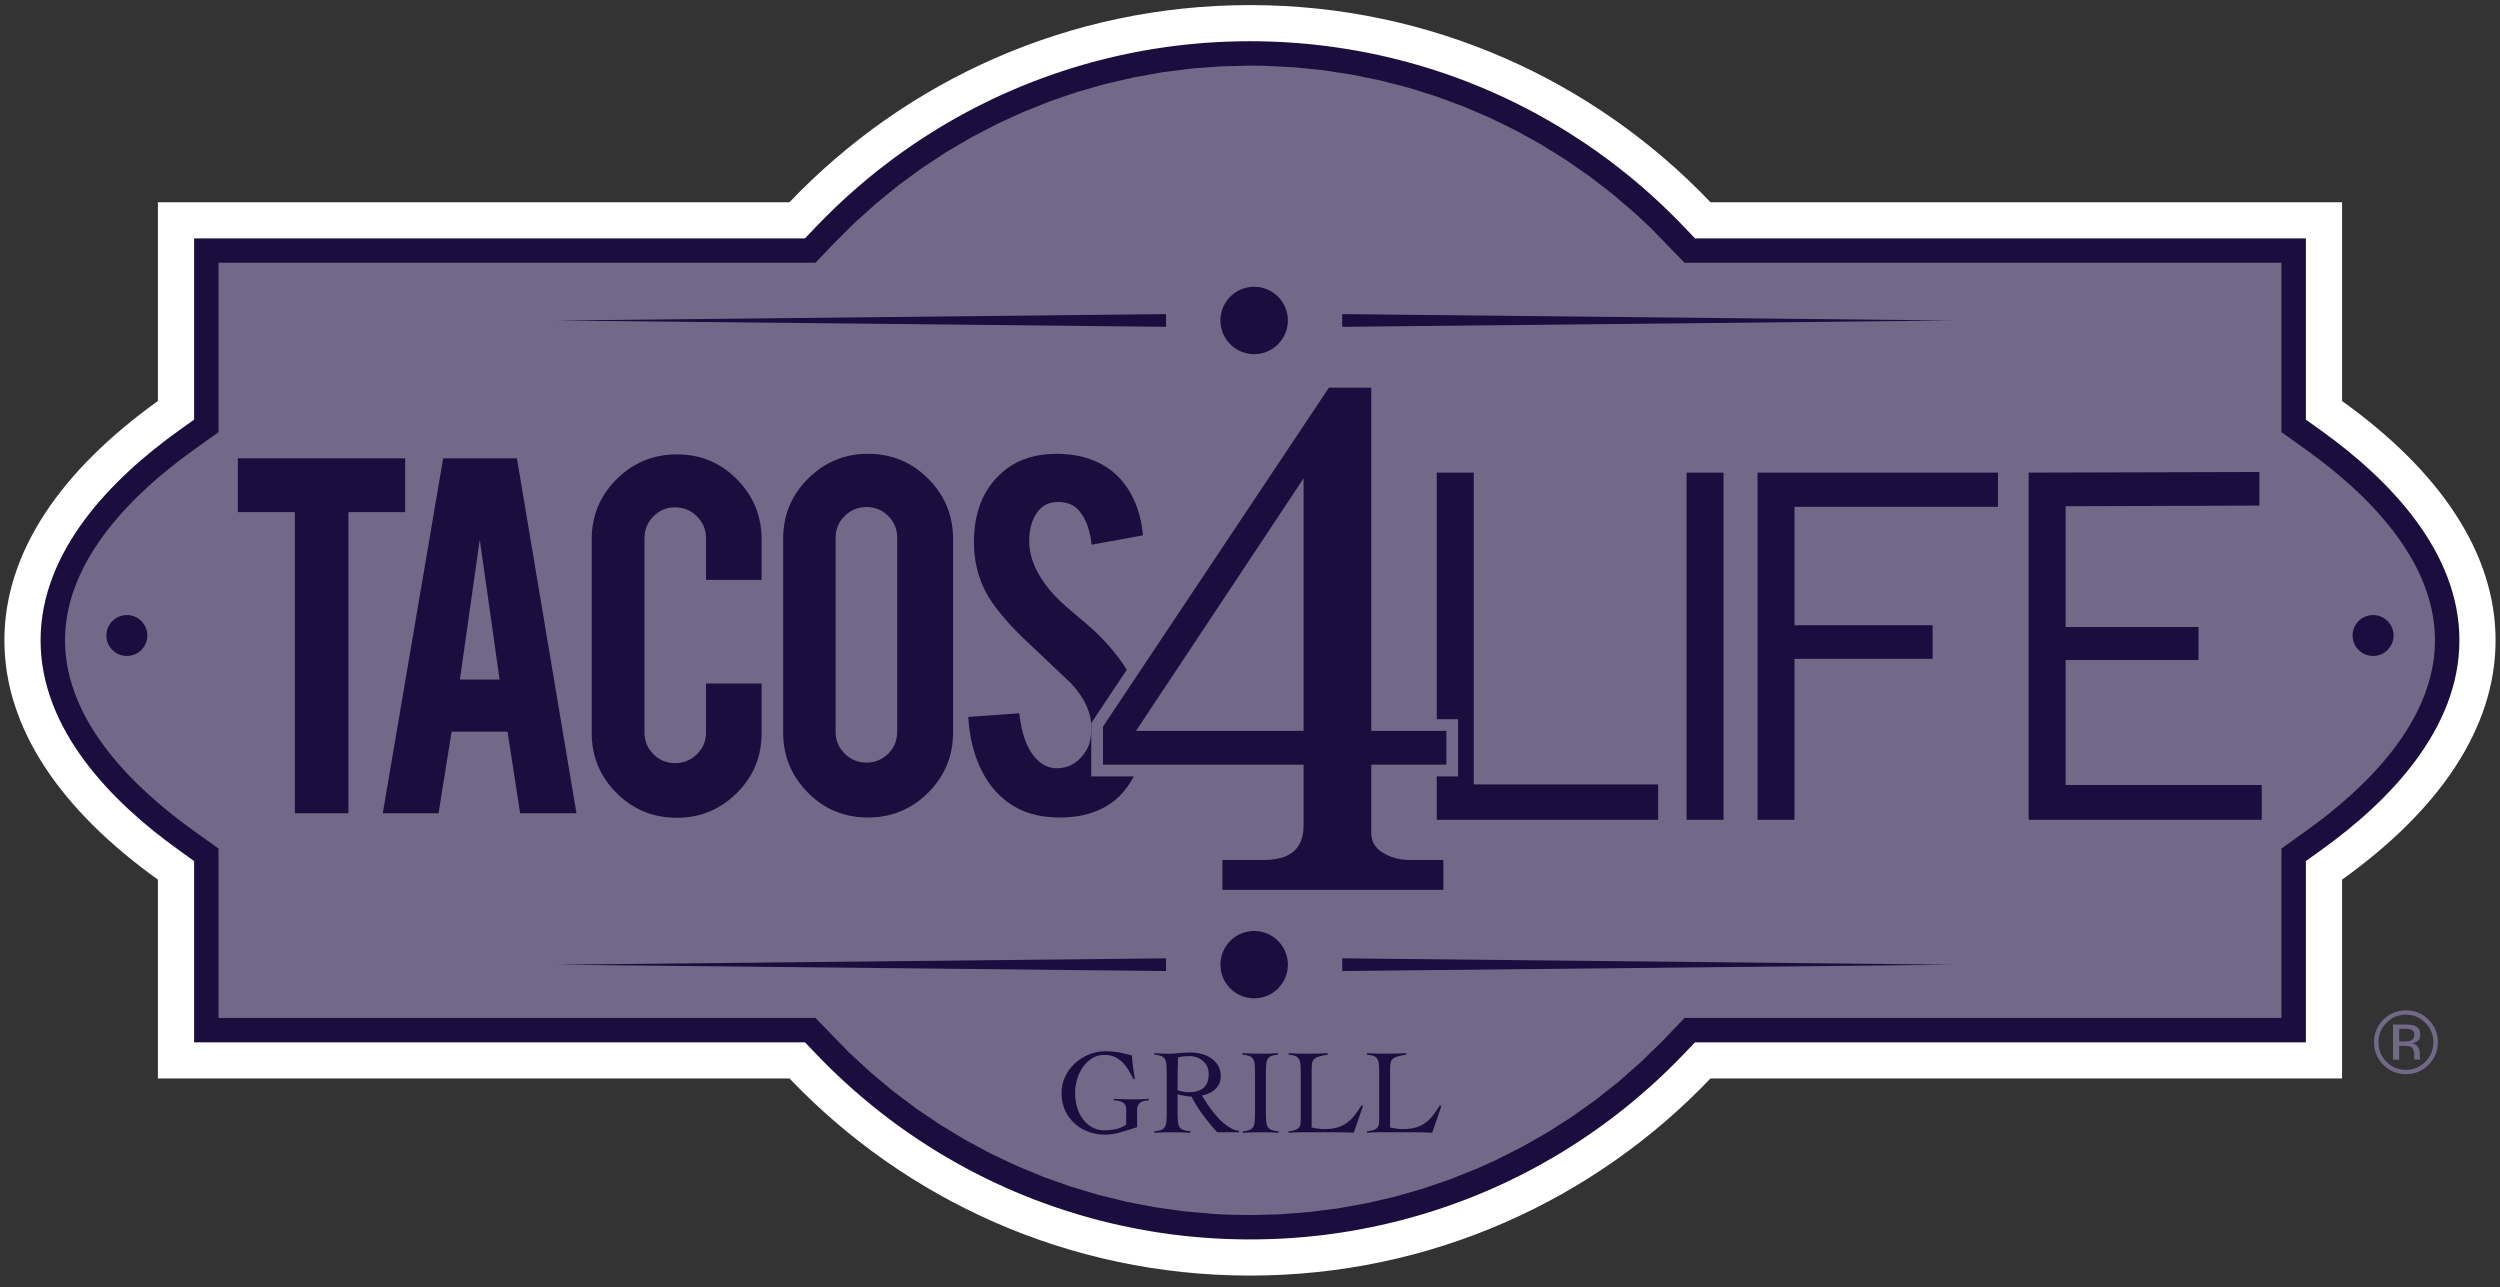 <svg width="169" height="87" viewBox="0 0 169 87" fill="none" xmlns="http://www.w3.org/2000/svg">
<rect x="0" y="0" width="169" height="87" fill="#333333" stroke="none"/>
<path d="M157.319 28.51L156.6 27.996V15.392H114.891L114.011 14.474L112.879 13.359L112.105 12.645L110.917 11.615L110.103 10.955L108.855 10.005L107.586 9.112L106.268 8.258L104.93 7.462L103.563 6.716L102.173 6.025L100.756 5.387L99.798 4.991L98.345 4.443L96.881 3.954L95.374 3.513L93.864 3.134L92.332 2.808L90.791 2.542L89.235 2.334L87.665 2.184L86.083 2.095L84.495 2.065L83.433 2.079L81.85 2.148L80.275 2.278L78.715 2.467L77.237 2.703L75.633 3.02L74.114 3.383L72.614 3.802L71.255 4.236L69.67 4.807L68.233 5.391L66.814 6.03L65.424 6.721L64.059 7.467L62.722 8.263L61.414 9.111L60.135 10.01L58.89 10.96L57.673 11.96L56.496 13.007L55.353 14.103L54.106 15.392H12.398V27.996L11.679 28.51C7.272 31.663 2.02 36.785 2.02 43.285C2.02 49.787 7.272 54.91 11.678 58.062L12.398 58.578V71.182H54.107L55.36 72.476L56.118 73.212L57.285 74.275L58.486 75.29L59.722 76.256L60.991 77.171L62.291 78.038L63.62 78.851L64.976 79.613L66.355 80.32L67.754 80.975L69.187 81.577L70.654 82.13L72.128 82.622L73.619 83.059L75.133 83.441L76.152 83.662L77.69 83.949L79.244 84.177L80.286 84.296L81.861 84.426L83.443 84.494L84.498 84.507L86.092 84.478L87.674 84.388L89.242 84.238L90.8 84.03L92.343 83.762L93.873 83.439L95.385 83.056L96.881 82.619L98.357 82.126L99.807 81.578L101.242 80.976L102.646 80.319L104.031 79.609L105.385 78.847L106.276 78.309L107.583 77.462L108.862 76.563L110.11 75.613L111.324 74.612L112.501 73.566L113.645 72.469L114.89 71.182H156.6V58.578L157.319 58.063C161.726 54.909 166.978 49.784 166.978 43.285C166.978 36.788 161.726 31.664 157.319 28.51Z" fill="#1C0D3F"/>
<path d="M82.996 82.109L84.512 82.137L86.508 82.087L88.491 81.935L90.448 81.685L92.381 81.338L94.296 80.894L96.176 80.355L98.015 79.725L99.835 79.001L101.172 78.399L102.914 77.516L104.611 76.55L106.258 75.496L107.862 74.353L109.41 73.127L110.894 71.822L112.323 70.433L113.876 68.811H154.227V57.36L155.937 56.136C159.891 53.305 164.605 48.779 164.605 43.285C164.605 37.795 159.891 33.268 155.937 30.437L154.227 29.214V17.763H113.873L111.605 15.425L110.513 14.404L109.01 13.118L107.45 11.916L105.836 10.797L104.173 9.763L102.465 8.818L100.709 7.959L98.917 7.192L97.086 6.516L95.217 5.931L93.321 5.441L91.399 5.046L89.447 4.748L87.48 4.549L85.489 4.448L84.49 4.436L82.488 4.487L80.51 4.639L78.552 4.888L76.619 5.235L74.704 5.68L72.824 6.217L70.975 6.849L69.163 7.572L67.394 8.384L65.658 9.289L63.974 10.278L62.331 11.357L60.747 12.518L59.215 13.764L57.741 15.092L56.328 16.501L55.124 17.763H14.772V29.213L13.062 30.437C9.108 33.267 4.395 37.794 4.395 43.285C4.395 48.78 9.108 53.306 13.062 56.136L14.772 57.36V68.811H55.123L57.398 71.153L58.857 72.497L60.378 73.767L61.946 74.944L63.572 76.041L65.248 77.052L66.973 77.98L68.715 78.806L70.539 79.56L72.38 80.212L74.255 80.774L76.153 81.24L78.091 81.612L80.039 81.884L82.022 82.06L82.996 82.109Z" fill="#726988"/>
<path fill-rule="evenodd" clip-rule="evenodd" d="M13.121 70.46H54.416L55.139 71.216L55.502 71.59L55.868 71.961L56.238 72.325L56.613 72.684L56.99 73.038L57.373 73.387L57.759 73.729L58.148 74.066L58.542 74.399L58.94 74.727L59.342 75.05L59.745 75.366L60.154 75.676L60.566 75.983L60.981 76.282L61.401 76.576L61.823 76.866L62.247 77.149L62.676 77.426L63.109 77.699L63.543 77.966L63.982 78.226L64.423 78.48L64.867 78.731L65.315 78.975L65.763 79.212L66.218 79.446L66.673 79.671L67.13 79.894L67.591 80.107H67.593L68.055 80.319H68.057L68.523 80.52L68.992 80.718L69.461 80.909H69.463L69.935 81.095L70.412 81.272L70.891 81.448L71.371 81.614H71.372L71.855 81.775L72.34 81.931L72.826 82.08L73.315 82.223H73.318L73.807 82.361L74.299 82.493L74.796 82.616L75.292 82.736L75.793 82.848L76.295 82.953L76.795 83.053L77.298 83.147H77.3L77.805 83.236L78.312 83.317L78.82 83.39L79.33 83.46L79.841 83.521L80.354 83.576L80.869 83.625L81.384 83.667L81.901 83.704L82.418 83.733L82.937 83.756H82.938L83.456 83.771L83.977 83.781L84.498 83.785L85.021 83.781L85.542 83.771L86.061 83.756L86.579 83.733H86.58L87.097 83.704L87.615 83.667L88.128 83.625L88.644 83.576L89.156 83.521L89.667 83.46H89.668L90.178 83.39L90.685 83.317L91.192 83.236L91.699 83.147H91.7L92.202 83.053L92.704 82.953L93.206 82.848L93.704 82.736L94.2 82.616H94.203L94.696 82.493L95.191 82.361L95.682 82.223L96.171 82.08L96.659 81.931L97.144 81.775L97.627 81.614L98.108 81.448L98.586 81.272L99.062 81.095L99.535 80.909L100.007 80.718L100.476 80.52L100.942 80.319L101.407 80.107L101.866 79.894L102.326 79.671L102.781 79.446L103.234 79.212L103.685 78.975L104.131 78.731L104.575 78.48L105.017 78.226L105.455 77.966L105.89 77.699L106.321 77.426L106.75 77.149L107.175 76.866L107.598 76.576L108.017 76.282L108.431 75.983L108.845 75.676L109.253 75.366L109.657 75.05L110.059 74.727L110.457 74.399L110.85 74.066L111.238 73.729L111.626 73.387L112.007 73.038L112.386 72.684L112.76 72.325L113.131 71.961L113.497 71.59L113.86 71.216L114.581 70.46H155.877V58.208L156.898 57.475C161.479 54.197 166.256 49.309 166.256 43.285C166.256 37.263 161.479 32.375 156.898 29.097L155.877 28.366V16.114H114.581L113.86 15.356L113.497 14.981L113.131 14.611L112.76 14.248L112.386 13.887L112.007 13.534L111.626 13.186L111.238 12.842L110.85 12.505L110.457 12.172L110.059 11.844L109.657 11.523L109.253 11.207L108.845 10.895L108.431 10.59L108.017 10.29L107.598 9.996L107.177 9.706H107.175L106.752 9.424H106.75L106.321 9.147L105.89 8.873L105.455 8.606L105.017 8.347L104.575 8.091L104.131 7.841L103.685 7.596L103.234 7.359L102.781 7.127L102.326 6.901L101.866 6.679L101.407 6.464L100.942 6.256L100.476 6.052L100.007 5.854L99.535 5.664L99.062 5.479L98.586 5.299L98.108 5.125L97.627 4.958L97.144 4.797L96.659 4.641H96.658L96.171 4.492H96.169L95.682 4.349L95.191 4.211L94.696 4.081L94.203 3.956H94.2L93.704 3.837L93.206 3.724L92.704 3.618L92.202 3.518L91.7 3.425H91.699L91.192 3.337L90.685 3.257L90.178 3.182L89.668 3.113H89.667L89.156 3.052L88.644 2.996L88.128 2.947L87.615 2.904L87.097 2.868L86.58 2.839H86.579L86.061 2.817L85.542 2.8L85.021 2.789L84.498 2.787L83.977 2.789L83.456 2.8L82.938 2.817H82.937L82.418 2.839L81.901 2.868L81.384 2.904L80.869 2.947L80.354 2.996L79.841 3.052L79.33 3.113L78.82 3.182L78.312 3.257L77.805 3.337L77.3 3.425H77.298L76.795 3.518L76.295 3.618L75.793 3.724L75.292 3.837L74.796 3.956L74.299 4.081L73.807 4.211L73.318 4.349H73.315L72.826 4.492L72.34 4.641L71.855 4.797L71.372 4.958H71.371L70.891 5.125L70.412 5.299L69.935 5.479L69.463 5.664H69.461L68.992 5.854L68.523 6.052L68.057 6.256H68.055L67.593 6.464H67.591L67.13 6.679L66.673 6.901L66.218 7.127L65.763 7.359L65.315 7.596L64.867 7.841L64.423 8.091L63.982 8.347L63.543 8.606L63.109 8.873L62.676 9.147L62.247 9.424L61.823 9.706L61.401 9.996L60.981 10.29L60.566 10.59L60.154 10.895L59.745 11.207L59.342 11.523L58.94 11.844L58.542 12.172L58.148 12.505L57.759 12.842L57.373 13.186L56.99 13.534L56.613 13.887L56.238 14.248L55.868 14.611L55.502 14.981L55.139 15.356L54.416 16.114H13.121V28.366L12.1 29.097C7.518 32.375 2.743 37.263 2.743 43.285C2.743 49.309 7.518 54.197 12.1 57.475L13.121 58.208V70.46ZM10.674 72.902H53.369C61.199 81.111 72.253 86.229 84.498 86.229C96.746 86.229 107.797 81.111 115.629 72.902H158.324V59.462C164.907 54.747 168.701 49.21 168.701 43.285C168.701 37.362 164.905 31.824 158.324 27.11V13.671H115.629C107.797 5.461 96.746 0.344 84.498 0.344C72.253 0.342 61.199 5.461 53.369 13.671H10.674V27.11C4.092 31.824 0.297 37.362 0.297 43.285C0.297 49.21 4.092 54.747 10.674 59.462V72.902Z" fill="white"/>
<path d="M90.734 21.233V22.093L131.937 21.666L90.734 21.233Z" fill="#1C0D3F"/>
<path d="M78.823 21.233V22.093L37.621 21.666L78.823 21.233Z" fill="#1C0D3F"/>
<path d="M87.061 21.663C87.061 22.921 86.04 23.941 84.78 23.941C83.521 23.941 82.5 22.921 82.5 21.663C82.5 20.405 83.521 19.385 84.78 19.385C86.04 19.385 87.061 20.405 87.061 21.663Z" fill="#1C0D3F"/>
<path d="M90.734 64.783V65.641L131.937 65.214L90.734 64.783Z" fill="#1C0D3F"/>
<path d="M78.823 64.783V65.641L37.621 65.214L78.823 64.783Z" fill="#1C0D3F"/>
<path d="M87.061 65.212C87.061 66.471 86.04 67.489 84.78 67.489C83.521 67.489 82.5 66.471 82.5 65.212C82.5 63.954 83.521 62.934 84.78 62.934C86.04 62.934 87.061 63.954 87.061 65.212Z" fill="#1C0D3F"/>
<path d="M97.125 55.419V31.949H99.624V53.027H112.091V55.419H97.125Z" fill="#1C0D3F"/>
<path d="M114.012 31.949H116.51V55.419H114.012V31.949Z" fill="#1C0D3F"/>
<path d="M118.809 55.419V31.949H135.063V34.261H121.308V42.267H130.644V44.539H121.308V55.419H118.809Z" fill="#1C0D3F"/>
<path d="M137.137 55.419V31.949L152.735 31.906V34.178L139.637 34.222V42.384H148.62V44.615H139.637V53.067H152.894V55.419H137.137Z" fill="#1C0D3F"/>
<path d="M19.932 34.62H16.078V30.983H27.39V34.62H23.555V54.977H19.932V34.62Z" fill="#1C0D3F"/>
<path d="M32.432 36.478L31.089 45.938H33.773L32.432 36.478ZM30.528 49.462L29.647 54.977H25.875L29.958 30.983H34.943L38.969 54.977H35.159L34.311 49.462H30.528Z" fill="#1C0D3F"/>
<path d="M60.649 36.345C60.649 35.77 60.447 35.282 60.044 34.88C59.642 34.477 59.153 34.277 58.578 34.277C58.002 34.277 57.511 34.477 57.102 34.88C56.693 35.282 56.488 35.77 56.488 36.345V49.482C56.488 50.056 56.693 50.544 57.102 50.946C57.511 51.348 58.002 51.55 58.578 51.55C59.153 51.55 59.642 51.348 60.044 50.946C60.447 50.544 60.649 50.056 60.649 49.482V36.345ZM58.674 30.677C60.272 30.677 61.63 31.239 62.748 32.361C63.866 33.485 64.426 34.838 64.426 36.421V49.519C64.426 51.115 63.863 52.472 62.739 53.589C61.613 54.706 60.259 55.264 58.674 55.264C57.076 55.264 55.721 54.703 54.61 53.579C53.497 52.456 52.941 51.102 52.941 49.519V36.421C52.941 34.826 53.503 33.468 54.629 32.352C55.753 31.235 57.102 30.677 58.674 30.677Z" fill="#1C0D3F"/>
<path d="M77.436 49.003C77.462 50.675 77.027 52.104 76.132 53.292C75.544 54.097 74.713 54.664 73.64 54.996C73.065 55.175 72.394 55.264 71.627 55.264C70.208 55.264 69.032 54.913 68.1 54.21C67.32 53.637 66.702 52.855 66.249 51.865C65.795 50.877 65.529 49.742 65.453 48.465L68.904 48.217C69.058 49.617 69.428 50.63 70.016 51.258C70.451 51.733 70.949 51.958 71.512 51.933C72.304 51.907 72.937 51.518 73.41 50.762C73.653 50.393 73.775 49.863 73.775 49.173C73.775 48.176 73.32 47.185 72.413 46.202C71.697 45.525 70.623 44.508 69.192 43.154C67.99 41.992 67.14 40.95 66.642 40.029C66.106 38.994 65.837 37.87 65.837 36.656C65.837 34.471 66.571 32.817 68.042 31.692C68.949 31.015 70.074 30.677 71.416 30.677C72.707 30.677 73.812 30.964 74.733 31.538C75.448 31.985 76.028 32.61 76.469 33.415C76.91 34.22 77.175 35.145 77.264 36.19L73.793 36.822C73.691 35.84 73.41 35.074 72.949 34.525C72.617 34.13 72.138 33.932 71.512 33.932C70.847 33.932 70.342 34.226 69.998 34.812C69.715 35.285 69.575 35.873 69.575 36.574C69.575 37.672 70.049 38.788 70.994 39.925C71.352 40.359 71.888 40.87 72.604 41.458C73.448 42.16 74.005 42.652 74.272 42.932C75.166 43.825 75.857 44.706 76.344 45.575C76.573 45.983 76.759 46.359 76.899 46.705C77.244 47.56 77.424 48.325 77.436 49.003Z" fill="#1C0D3F"/>
<path d="M45.753 55.283C44.154 55.283 42.796 54.725 41.678 53.608C40.56 52.491 40 51.141 40 49.558V36.46C40 34.864 40.563 33.507 41.687 32.39C42.812 31.273 44.167 30.715 45.753 30.715C47.35 30.715 48.705 31.276 49.817 32.399C50.929 33.523 51.485 34.876 51.485 36.46V39.199H47.727V36.383C47.727 35.808 47.523 35.317 47.114 34.908C46.705 34.5 46.212 34.296 45.637 34.296C45.062 34.296 44.573 34.5 44.171 34.908C43.768 35.317 43.567 35.808 43.567 36.383V49.519C43.567 50.094 43.768 50.582 44.171 50.985C44.573 51.386 45.062 51.587 45.637 51.587C46.212 51.587 46.705 51.386 47.114 50.985C47.523 50.582 47.727 50.094 47.727 49.519V46.207H51.485V49.558C51.485 51.153 50.923 52.506 49.798 53.618C48.673 54.729 47.324 55.283 45.753 55.283Z" fill="#1C0D3F"/>
<path d="M76.621 72.945C76.517 72.738 76.406 72.537 76.289 72.34C76.172 72.144 76.037 71.97 75.885 71.817C75.732 71.665 75.556 71.542 75.357 71.45C75.158 71.357 74.924 71.311 74.657 71.311C74.347 71.311 74.07 71.387 73.827 71.54C73.585 71.692 73.377 71.891 73.205 72.136C73.034 72.381 72.903 72.657 72.813 72.961C72.723 73.267 72.678 73.572 72.678 73.876C72.678 74.22 72.723 74.545 72.813 74.853C72.903 75.161 73.034 75.429 73.205 75.657C73.377 75.886 73.585 76.069 73.827 76.205C74.07 76.341 74.347 76.409 74.657 76.409C74.919 76.409 75.175 76.383 75.426 76.332C75.677 76.28 75.912 76.175 76.13 76.017V74.963C76.13 74.593 75.849 74.399 75.287 74.383V74.285C75.494 74.29 75.685 74.297 75.86 74.305C76.034 74.313 76.231 74.317 76.449 74.317C76.651 74.317 76.852 74.315 77.054 74.309C77.256 74.304 77.458 74.296 77.66 74.285V74.383C77.545 74.388 77.439 74.402 77.34 74.424C77.242 74.446 77.159 74.481 77.091 74.53C77.023 74.579 76.968 74.646 76.927 74.731C76.887 74.815 76.866 74.922 76.866 75.053V76.197C76.49 76.322 76.118 76.438 75.749 76.544C75.381 76.65 75.025 76.703 74.682 76.703C74.317 76.703 73.959 76.642 73.61 76.519C73.261 76.397 72.949 76.216 72.674 75.976C72.398 75.736 72.177 75.442 72.011 75.094C71.845 74.745 71.762 74.342 71.762 73.885C71.762 73.487 71.845 73.115 72.011 72.769C72.177 72.424 72.398 72.125 72.674 71.875C72.949 71.625 73.261 71.427 73.61 71.282C73.959 71.138 74.317 71.066 74.682 71.066C74.906 71.066 75.107 71.076 75.287 71.094C75.467 71.114 75.631 71.138 75.778 71.168C75.925 71.198 76.059 71.229 76.179 71.262C76.299 71.295 76.413 71.325 76.522 71.352C76.522 71.439 76.529 71.555 76.543 71.699C76.557 71.843 76.574 71.993 76.596 72.149C76.618 72.304 76.64 72.453 76.661 72.598C76.683 72.742 76.703 72.858 76.719 72.945H76.621Z" fill="#1C0D3F"/>
<path d="M79.606 73.697C79.851 73.79 80.105 73.836 80.366 73.836C80.792 73.836 81.122 73.738 81.356 73.542C81.591 73.346 81.708 73.027 81.708 72.586C81.708 72.406 81.674 72.244 81.606 72.1C81.537 71.956 81.443 71.83 81.324 71.724C81.204 71.618 81.066 71.536 80.91 71.479C80.755 71.422 80.593 71.393 80.424 71.393C80.287 71.393 80.154 71.399 80.023 71.41C79.892 71.42 79.764 71.445 79.638 71.483C79.627 71.745 79.619 72.009 79.614 72.275C79.608 72.543 79.606 72.831 79.606 73.141V73.697ZM83.753 76.54H82.281C81.937 76.165 81.619 75.779 81.328 75.384C81.036 74.989 80.775 74.571 80.546 74.13C80.492 74.13 80.422 74.125 80.338 74.114C80.253 74.103 80.166 74.091 80.076 74.077C79.986 74.064 79.899 74.047 79.814 74.028C79.73 74.009 79.66 73.991 79.606 73.975V75.25C79.606 75.478 79.612 75.668 79.626 75.817C79.64 75.968 79.675 76.088 79.733 76.181C79.79 76.274 79.876 76.342 79.99 76.385C80.105 76.429 80.263 76.459 80.465 76.475V76.573C80.257 76.562 80.05 76.554 79.843 76.549C79.635 76.543 79.428 76.54 79.221 76.54C79.019 76.54 78.82 76.543 78.624 76.549C78.428 76.554 78.232 76.562 78.035 76.573V76.475C78.232 76.459 78.384 76.429 78.493 76.385C78.602 76.342 78.685 76.274 78.743 76.181C78.8 76.088 78.835 75.968 78.849 75.817C78.863 75.668 78.87 75.478 78.87 75.25V72.521C78.87 72.292 78.863 72.103 78.849 71.953C78.835 71.803 78.8 71.682 78.743 71.589C78.685 71.497 78.602 71.429 78.493 71.385C78.384 71.341 78.232 71.311 78.035 71.295V71.197C78.21 71.208 78.384 71.216 78.559 71.222C78.733 71.227 78.908 71.23 79.082 71.23C79.158 71.23 79.254 71.226 79.368 71.217C79.483 71.209 79.604 71.2 79.733 71.189C79.861 71.178 79.99 71.168 80.121 71.16C80.252 71.152 80.369 71.148 80.473 71.148C80.707 71.148 80.947 71.178 81.193 71.238C81.438 71.298 81.659 71.393 81.855 71.524C82.052 71.655 82.212 71.821 82.338 72.022C82.463 72.224 82.526 72.463 82.526 72.742C82.526 72.932 82.492 73.101 82.424 73.248C82.355 73.395 82.264 73.523 82.15 73.632C82.035 73.741 81.9 73.831 81.745 73.902C81.589 73.972 81.427 74.024 81.258 74.057C81.335 74.188 81.424 74.335 81.528 74.498C81.632 74.662 81.748 74.828 81.876 74.997C82.004 75.165 82.14 75.333 82.285 75.499C82.429 75.665 82.582 75.815 82.743 75.948C82.904 76.082 83.069 76.193 83.238 76.283C83.406 76.373 83.578 76.426 83.753 76.442V76.54Z" fill="#1C0D3F"/>
<path d="M84.005 76.475C84.201 76.459 84.354 76.429 84.463 76.385C84.572 76.342 84.655 76.274 84.712 76.181C84.769 76.088 84.805 75.968 84.818 75.817C84.832 75.668 84.839 75.478 84.839 75.25V72.521C84.839 72.292 84.832 72.103 84.818 71.953C84.805 71.803 84.769 71.682 84.712 71.589C84.655 71.497 84.569 71.429 84.454 71.385C84.34 71.341 84.184 71.311 83.988 71.295V71.197C84.218 71.208 84.439 71.216 84.655 71.222C84.87 71.227 85.093 71.23 85.322 71.23C85.502 71.23 85.681 71.227 85.861 71.222C86.042 71.216 86.219 71.208 86.393 71.197V71.295C86.202 71.311 86.052 71.341 85.943 71.385C85.834 71.429 85.752 71.497 85.698 71.589C85.643 71.682 85.609 71.803 85.596 71.953C85.582 72.103 85.575 72.292 85.575 72.521V75.25C85.575 75.478 85.582 75.668 85.596 75.817C85.609 75.968 85.645 76.088 85.702 76.181C85.759 76.274 85.845 76.342 85.96 76.385C86.074 76.429 86.232 76.459 86.434 76.475V76.573C86.227 76.562 86.019 76.554 85.812 76.549C85.605 76.543 85.398 76.54 85.191 76.54C84.989 76.54 84.79 76.543 84.594 76.549C84.397 76.554 84.201 76.562 84.005 76.573V76.475Z" fill="#1C0D3F"/>
<path d="M89.755 71.295C89.494 71.333 89.289 71.377 89.142 71.426C88.995 71.475 88.887 71.536 88.819 71.61C88.751 71.683 88.709 71.776 88.692 71.888C88.676 71.999 88.668 72.137 88.668 72.3V76.222C88.815 76.249 88.958 76.274 89.097 76.296C89.236 76.317 89.377 76.328 89.519 76.328C89.84 76.328 90.121 76.296 90.361 76.23C90.601 76.165 90.816 76.067 91.007 75.936C91.198 75.805 91.374 75.641 91.534 75.442C91.696 75.243 91.858 75.01 92.022 74.743H92.144L91.514 76.573C91.318 76.562 91.121 76.554 90.921 76.549C90.722 76.543 90.525 76.54 90.328 76.54H87.923C87.787 76.54 87.651 76.543 87.515 76.549C87.378 76.554 87.242 76.562 87.106 76.573V76.475C87.285 76.459 87.428 76.431 87.535 76.393C87.641 76.356 87.724 76.308 87.784 76.251C87.844 76.193 87.884 76.124 87.903 76.043C87.922 75.96 87.931 75.865 87.931 75.756V72.521C87.931 72.292 87.925 72.103 87.911 71.953C87.897 71.803 87.863 71.682 87.809 71.589C87.754 71.497 87.673 71.429 87.563 71.385C87.454 71.341 87.302 71.311 87.106 71.295V71.197C87.318 71.208 87.529 71.216 87.739 71.222C87.949 71.227 88.161 71.23 88.373 71.23C88.602 71.23 88.832 71.227 89.065 71.222C89.296 71.216 89.526 71.208 89.755 71.197V71.295Z" fill="#1C0D3F"/>
<path d="M95.056 71.295C94.795 71.333 94.591 71.377 94.444 71.426C94.296 71.475 94.188 71.536 94.12 71.61C94.052 71.683 94.01 71.776 93.993 71.888C93.977 71.999 93.969 72.137 93.969 72.3V76.222C94.116 76.249 94.259 76.274 94.399 76.296C94.537 76.317 94.678 76.328 94.82 76.328C95.141 76.328 95.422 76.296 95.662 76.23C95.902 76.165 96.117 76.067 96.308 75.936C96.499 75.805 96.675 75.641 96.836 75.442C96.997 75.243 97.159 75.01 97.323 74.743H97.445L96.816 76.573C96.619 76.562 96.421 76.554 96.222 76.549C96.023 76.543 95.826 76.54 95.629 76.54H93.224C93.088 76.54 92.952 76.543 92.816 76.549C92.679 76.554 92.543 76.562 92.406 76.573V76.475C92.586 76.459 92.729 76.431 92.836 76.393C92.942 76.356 93.025 76.308 93.085 76.251C93.145 76.193 93.185 76.124 93.204 76.043C93.223 75.96 93.233 75.865 93.233 75.756V72.521C93.233 72.292 93.226 72.103 93.212 71.953C93.199 71.803 93.164 71.682 93.11 71.589C93.055 71.497 92.974 71.429 92.864 71.385C92.755 71.341 92.603 71.311 92.406 71.295V71.197C92.619 71.208 92.83 71.216 93.041 71.222C93.25 71.227 93.462 71.23 93.674 71.23C93.903 71.23 94.134 71.227 94.366 71.222C94.597 71.216 94.828 71.208 95.056 71.197V71.295Z" fill="#1C0D3F"/>
<path d="M87.725 49.011V33.649L77.532 49.011H87.725ZM82.235 60.544V57.737H85.404C86.231 57.737 86.834 57.572 87.197 57.247C87.552 56.928 87.725 56.462 87.725 55.821V52.088H74.164V48.996L89.62 25.809H93.093V49.011H98.168V52.088H93.093V56.305C93.093 56.686 93.232 56.971 93.531 57.201C94.029 57.559 94.605 57.737 95.28 57.737H97.964V60.544H82.235Z" fill="#1C0D3F"/>
<path d="M78.272 48.616L87.33 34.965V48.616H78.272ZM93.492 25.413H92.699H89.835H89.41L89.174 25.766L73.903 48.678L73.769 48.877V49.116V51.693V52.485H74.562H87.33V55.822C87.33 56.344 87.2 56.713 86.934 56.953C86.65 57.207 86.122 57.341 85.406 57.341H82.633H81.84V58.133V60.149V60.942H82.633H97.57H98.363V60.149V58.133V57.341H97.57H95.282C94.698 57.341 94.202 57.191 93.765 56.88C93.573 56.729 93.492 56.556 93.492 56.306V52.485H97.774H98.567V51.693V49.408V48.616H97.774H93.492V26.205V25.413ZM76.796 49.408H88.123V32.335L76.796 49.408ZM92.699 26.205V49.408H97.774V51.693H92.699V56.306C92.699 56.807 92.896 57.211 93.29 57.514C93.865 57.927 94.528 58.133 95.282 58.133H97.57V60.149H82.633V58.133H85.406C86.338 58.133 87.024 57.936 87.464 57.542C87.903 57.148 88.123 56.574 88.123 55.822V51.693H74.562V49.116L89.835 26.205H92.699Z" fill="#726988"/>
<path d="M9.961 42.961C9.961 43.724 9.342 44.343 8.577 44.343C7.812 44.343 7.191 43.724 7.191 42.961C7.191 42.197 7.812 41.577 8.577 41.577C9.342 41.577 9.961 42.197 9.961 42.961Z" fill="#1C0D3F"/>
<path d="M161.805 42.961C161.805 43.724 161.186 44.343 160.421 44.343C159.656 44.343 159.035 43.724 159.035 42.961C159.035 42.197 159.656 41.577 160.421 41.577C161.186 41.577 161.805 42.197 161.805 42.961Z" fill="#1C0D3F"/>
<path d="M163.047 69.632C162.942 69.573 162.774 69.544 162.542 69.544H162.185V70.402H162.562C162.739 70.402 162.872 70.385 162.961 70.349C163.124 70.285 163.206 70.161 163.206 69.979C163.206 69.807 163.153 69.691 163.047 69.632ZM162.596 69.259C162.891 69.259 163.106 69.288 163.244 69.345C163.489 69.447 163.611 69.647 163.611 69.945C163.611 70.156 163.534 70.312 163.38 70.412C163.298 70.465 163.184 70.504 163.037 70.527C163.223 70.556 163.358 70.633 163.444 70.759C163.53 70.884 163.573 71.006 163.573 71.126V71.299C163.573 71.353 163.575 71.412 163.579 71.475C163.583 71.537 163.59 71.578 163.6 71.598L163.614 71.627H163.223C163.221 71.62 163.219 71.612 163.217 71.604C163.215 71.596 163.213 71.587 163.211 71.578L163.202 71.501V71.314C163.202 71.041 163.128 70.86 162.979 70.772C162.891 70.721 162.736 70.696 162.514 70.696H162.185V71.627H161.767V69.259H162.596ZM161.326 69.139C160.965 69.501 160.784 69.939 160.784 70.452C160.784 70.969 160.964 71.41 161.323 71.774C161.684 72.139 162.122 72.321 162.638 72.321C163.153 72.321 163.592 72.139 163.952 71.774C164.313 71.41 164.494 70.969 164.494 70.452C164.494 69.939 164.313 69.501 163.952 69.139C163.59 68.774 163.151 68.592 162.638 68.592C162.126 68.592 161.688 68.774 161.326 69.139ZM164.167 71.98C163.746 72.403 163.236 72.615 162.638 72.615C162.039 72.615 161.531 72.403 161.111 71.98C160.693 71.559 160.484 71.049 160.484 70.449C160.484 69.856 160.695 69.348 161.117 68.927C161.536 68.508 162.044 68.299 162.638 68.299C163.236 68.299 163.746 68.508 164.167 68.927C164.589 69.347 164.8 69.854 164.8 70.449C164.8 71.047 164.589 71.557 164.167 71.98Z" fill="#726988"/>
</svg>
